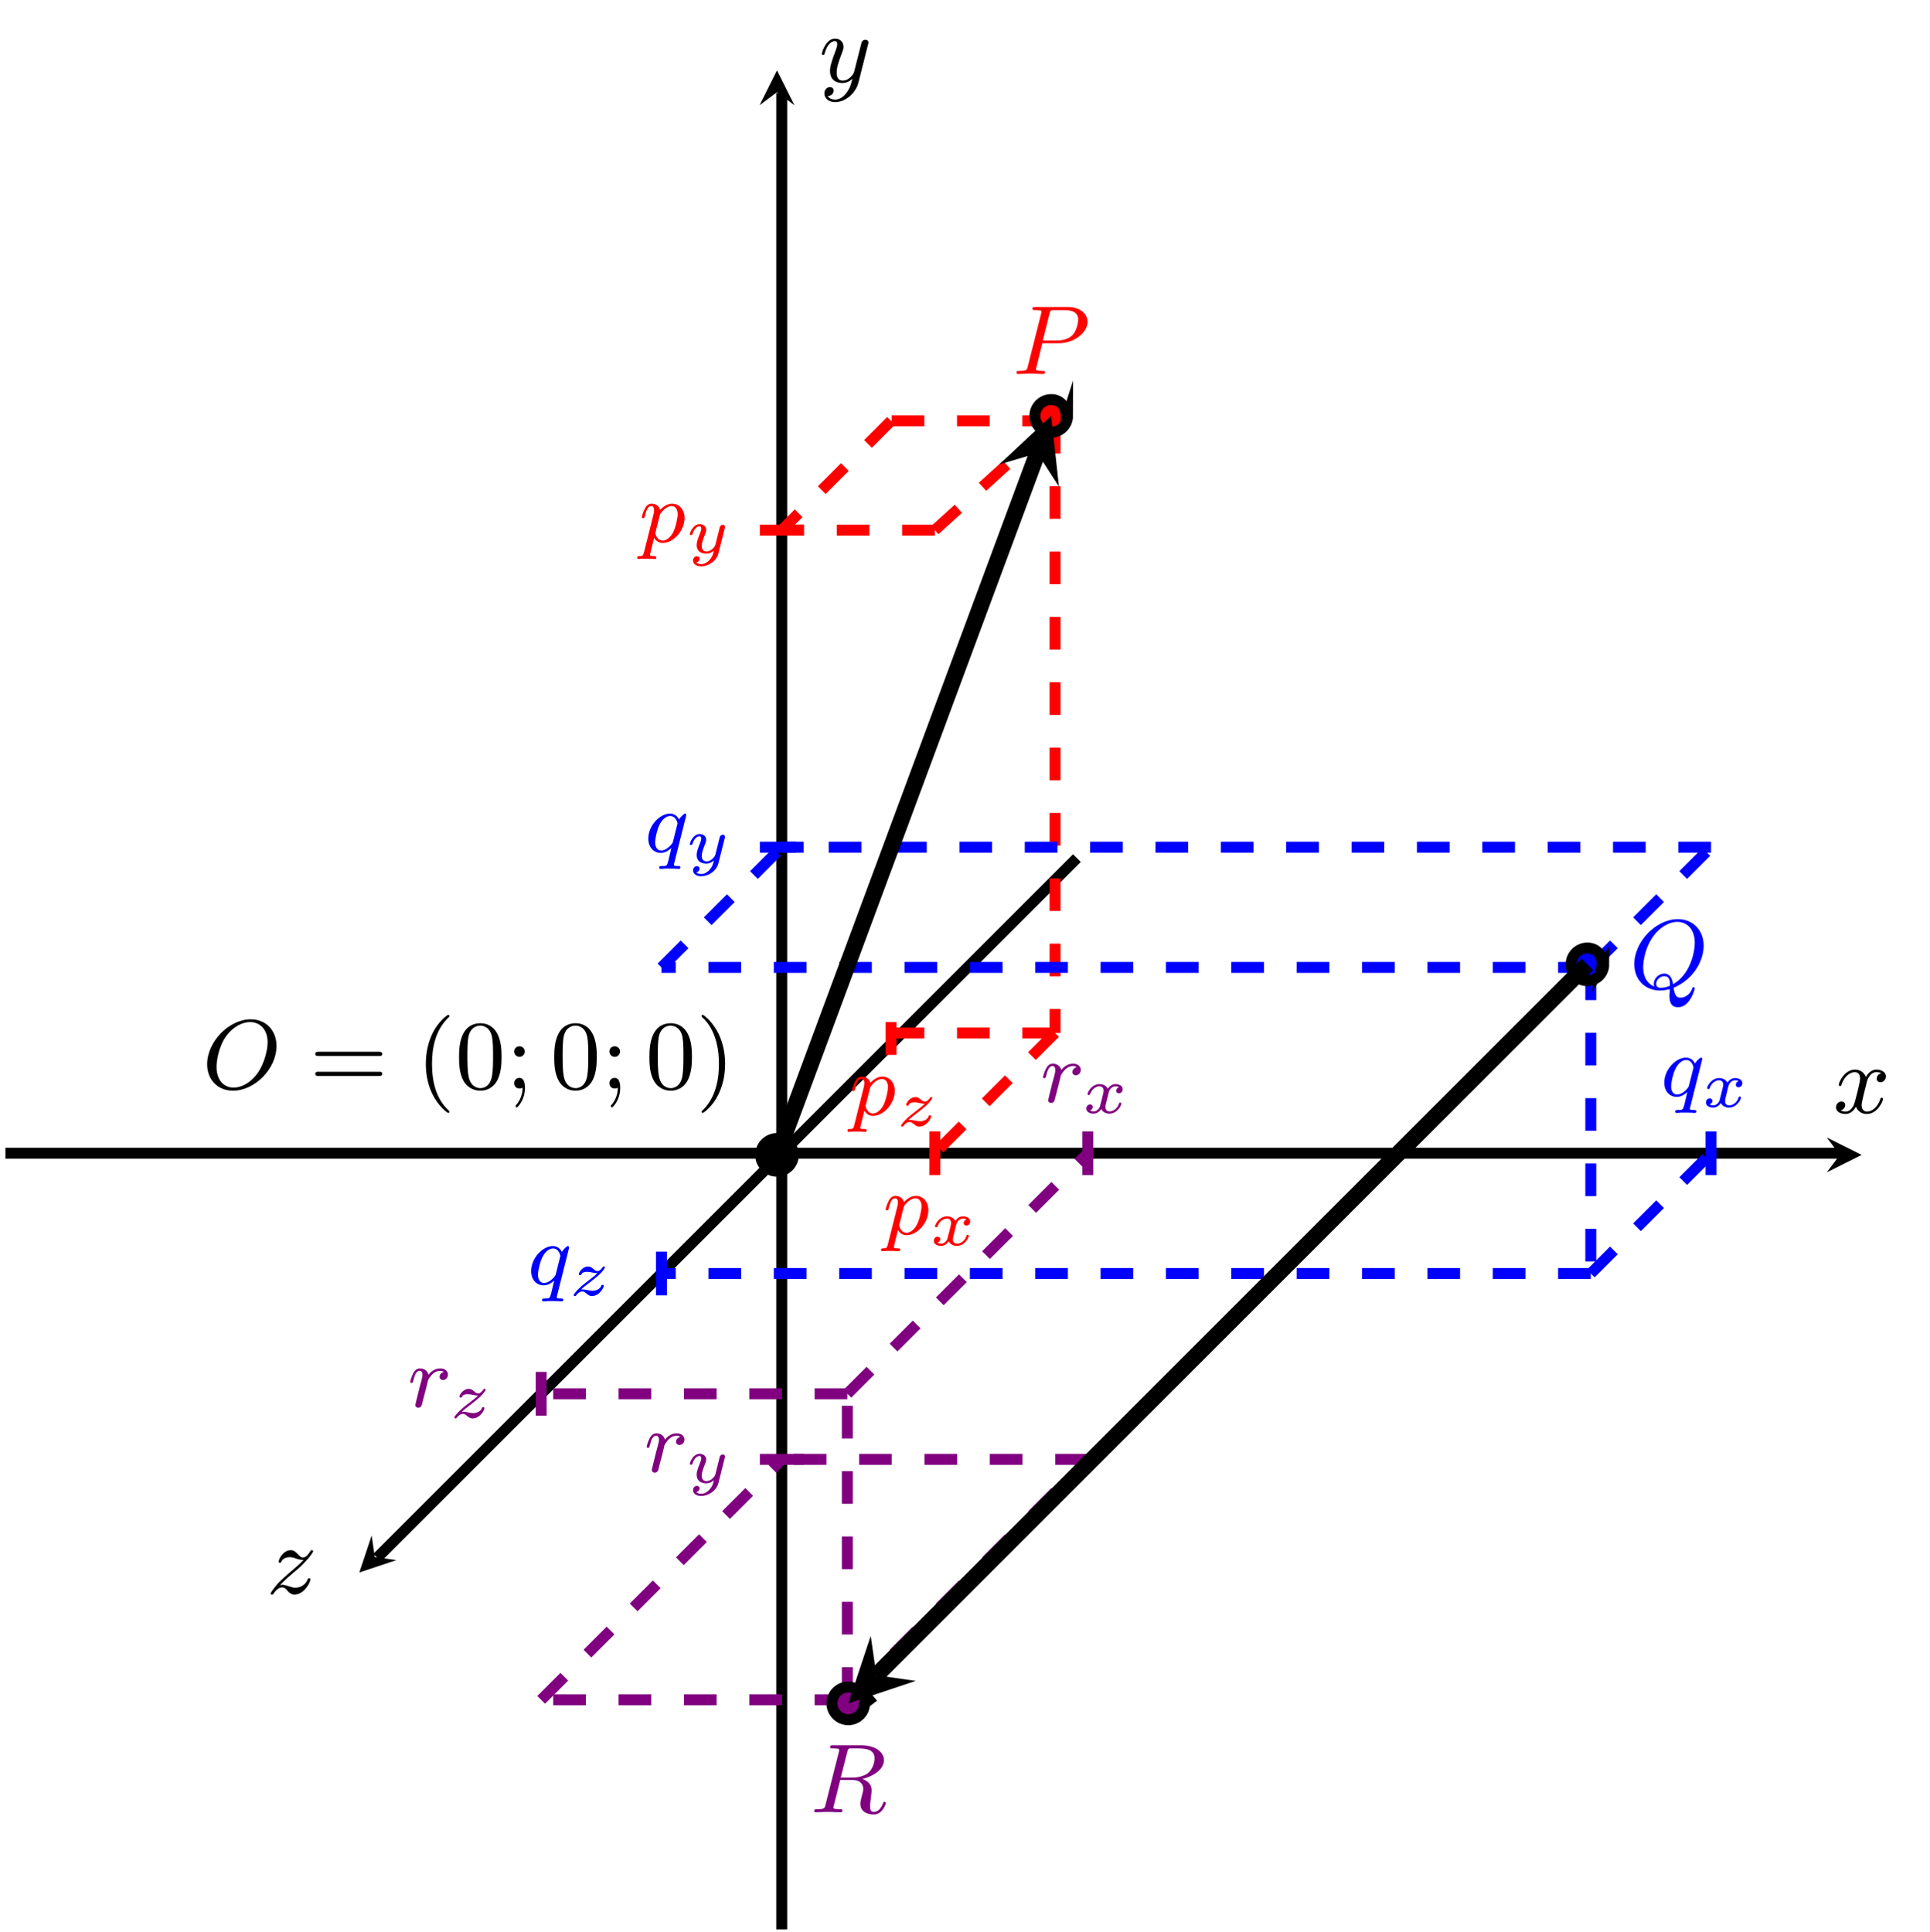 <?xml version="1.0" encoding="UTF-8"?>
<svg xmlns="http://www.w3.org/2000/svg" xmlns:xlink="http://www.w3.org/1999/xlink" width="176.526pt" height="176.716pt" viewBox="0 0 176.526 176.716" version="1.1">
<defs>
<g>
<symbol overflow="visible" id="glyph0-0">
<path style="stroke:none;" d="M 4.406 -3.625 C 4.078 -3.562 3.984 -3.281 3.984 -3.141 C 3.984 -2.969 4.109 -2.812 4.328 -2.812 C 4.578 -2.812 4.828 -3.031 4.828 -3.344 C 4.828 -3.766 4.375 -3.969 3.953 -3.969 C 3.422 -3.969 3.109 -3.484 3 -3.297 C 2.828 -3.734 2.438 -3.969 2 -3.969 C 1.047 -3.969 0.516 -2.812 0.516 -2.578 C 0.516 -2.5 0.578 -2.469 0.641 -2.469 C 0.719 -2.469 0.75 -2.516 0.766 -2.578 C 1.047 -3.469 1.641 -3.734 1.984 -3.734 C 2.25 -3.734 2.469 -3.562 2.469 -3.141 C 2.469 -2.828 2.094 -1.391 1.969 -0.953 C 1.906 -0.688 1.625 -0.125 1.141 -0.125 C 0.953 -0.125 0.766 -0.188 0.688 -0.234 C 0.922 -0.281 1.109 -0.5 1.109 -0.719 C 1.109 -0.953 0.938 -1.047 0.766 -1.047 C 0.5 -1.047 0.266 -0.828 0.266 -0.516 C 0.266 -0.078 0.75 0.094 1.125 0.094 C 1.656 0.094 1.953 -0.328 2.094 -0.578 C 2.312 0.016 2.844 0.094 3.078 0.094 C 4.047 0.094 4.562 -1.062 4.562 -1.281 C 4.562 -1.328 4.531 -1.391 4.453 -1.391 C 4.344 -1.391 4.344 -1.359 4.297 -1.219 C 4.094 -0.578 3.578 -0.125 3.109 -0.125 C 2.859 -0.125 2.609 -0.281 2.609 -0.719 C 2.609 -0.922 2.734 -1.406 2.812 -1.75 C 2.859 -1.906 3.094 -2.875 3.109 -2.938 C 3.219 -3.266 3.484 -3.734 3.953 -3.734 C 4.109 -3.734 4.281 -3.719 4.406 -3.625 Z M 4.406 -3.625 "/>
</symbol>
<symbol overflow="visible" id="glyph0-1">
<path style="stroke:none;" d="M 4.5 -3.453 C 4.516 -3.5 4.531 -3.547 4.531 -3.609 C 4.531 -3.719 4.453 -3.859 4.25 -3.859 C 4.141 -3.859 3.969 -3.797 3.906 -3.625 C 3.891 -3.594 3.797 -3.219 3.75 -3.016 L 3.297 -1.234 C 3.234 -0.969 3.234 -0.953 3.203 -0.875 C 3.203 -0.828 2.828 -0.125 2.172 -0.125 C 1.625 -0.125 1.625 -0.688 1.625 -0.859 C 1.625 -1.266 1.734 -1.703 2.125 -2.703 C 2.203 -2.922 2.25 -3.047 2.25 -3.203 C 2.25 -3.656 1.922 -3.969 1.484 -3.969 C 0.625 -3.969 0.266 -2.688 0.266 -2.578 C 0.266 -2.5 0.328 -2.469 0.391 -2.469 C 0.484 -2.469 0.5 -2.531 0.531 -2.641 C 0.719 -3.312 1.078 -3.734 1.453 -3.734 C 1.672 -3.734 1.672 -3.562 1.672 -3.438 C 1.672 -3.297 1.625 -3.125 1.547 -2.922 C 1.125 -1.797 1.016 -1.422 1.016 -1 C 1.016 0 1.828 0.094 2.156 0.094 C 2.594 0.094 2.906 -0.141 3.062 -0.297 C 2.953 0.156 2.859 0.562 2.5 1.016 C 2.234 1.375 1.875 1.609 1.484 1.609 C 1.234 1.609 0.938 1.531 0.812 1.281 C 1.281 1.281 1.344 0.875 1.344 0.797 C 1.344 0.594 1.203 0.469 1 0.469 C 0.797 0.469 0.5 0.641 0.5 1.047 C 0.5 1.516 0.922 1.844 1.484 1.844 C 2.391 1.844 3.375 1.062 3.625 0.016 Z M 4.5 -3.453 "/>
</symbol>
<symbol overflow="visible" id="glyph0-2">
<path style="stroke:none;" d="M 1.25 -0.766 C 1.438 -0.984 1.922 -1.438 2.312 -1.766 C 2.984 -2.328 3.188 -2.516 3.297 -2.641 C 4.031 -3.359 4.281 -3.812 4.281 -3.859 C 4.281 -3.875 4.281 -3.969 4.156 -3.969 C 4.078 -3.969 4.062 -3.938 4.016 -3.859 C 3.906 -3.688 3.656 -3.297 3.359 -3.297 C 3.172 -3.297 3.062 -3.406 2.859 -3.625 C 2.641 -3.859 2.469 -3.969 2.234 -3.969 C 1.547 -3.969 1.125 -3.141 1.125 -2.922 C 1.125 -2.891 1.141 -2.812 1.234 -2.812 C 1.328 -2.812 1.359 -2.875 1.359 -2.891 C 1.531 -3.328 2.062 -3.328 2.141 -3.328 C 2.344 -3.328 2.562 -3.266 2.75 -3.188 C 3.109 -3.078 3.266 -3.078 3.406 -3.078 C 3.125 -2.766 2.625 -2.328 2.047 -1.844 C 1.609 -1.469 1.328 -1.188 1.125 -1 C 0.797 -0.641 0.391 -0.094 0.391 0 C 0.391 0.062 0.438 0.094 0.516 0.094 C 0.594 0.094 0.609 0.062 0.656 0.016 C 1 -0.531 1.344 -0.562 1.438 -0.562 C 1.656 -0.562 1.781 -0.438 1.984 -0.203 C 2.188 0.031 2.391 0.094 2.562 0.094 C 3.484 0.094 4.031 -1.047 4.031 -1.297 C 4.031 -1.375 3.969 -1.406 3.906 -1.406 C 3.812 -1.406 3.797 -1.344 3.781 -1.297 C 3.531 -0.641 2.891 -0.531 2.656 -0.531 C 2.5 -0.531 2.312 -0.578 2.047 -0.672 C 1.859 -0.719 1.656 -0.797 1.469 -0.797 C 1.375 -0.797 1.281 -0.766 1.25 -0.766 Z M 1.25 -0.766 "/>
</symbol>
<symbol overflow="visible" id="glyph0-3">
<path style="stroke:none;" d="M 6.797 -3.891 C 6.797 -5.297 5.844 -6.328 4.438 -6.328 C 2.438 -6.328 0.453 -4.266 0.453 -2.219 C 0.453 -0.75 1.469 0.203 2.812 0.203 C 4.812 0.203 6.797 -1.797 6.797 -3.891 Z M 2.875 -0.078 C 2.016 -0.078 1.312 -0.719 1.312 -1.984 C 1.312 -2.453 1.469 -3.781 2.203 -4.812 C 2.859 -5.688 3.719 -6.078 4.375 -6.078 C 5.25 -6.078 5.984 -5.438 5.984 -4.219 C 5.984 -3.641 5.75 -2.328 5 -1.312 C 4.328 -0.422 3.5 -0.078 2.875 -0.078 Z M 2.875 -0.078 "/>
</symbol>
<symbol overflow="visible" id="glyph0-4">
<path style="stroke:none;" d="M 2.766 -2.812 L 4.266 -2.812 C 5.719 -2.812 6.906 -3.812 6.906 -4.766 C 6.906 -5.469 6.266 -6.125 5.094 -6.125 L 2.141 -6.125 C 1.969 -6.125 1.859 -6.125 1.859 -5.969 C 1.859 -5.844 1.953 -5.844 2.141 -5.844 C 2.172 -5.844 2.328 -5.844 2.469 -5.828 C 2.625 -5.812 2.688 -5.797 2.688 -5.688 C 2.688 -5.656 2.688 -5.609 2.656 -5.516 L 1.438 -0.688 C 1.359 -0.359 1.344 -0.281 0.672 -0.281 C 0.5 -0.281 0.406 -0.281 0.406 -0.109 C 0.406 -0.016 0.469 0 0.531 0 C 0.703 0 0.938 -0.016 1.109 -0.016 C 1.375 -0.031 1.391 -0.031 1.672 -0.031 C 1.969 -0.031 1.984 -0.031 2.25 -0.016 C 2.438 -0.016 2.656 0 2.828 0 C 2.891 0 3.016 0 3.016 -0.156 C 3.016 -0.281 2.922 -0.281 2.734 -0.281 C 2.703 -0.281 2.531 -0.281 2.391 -0.297 C 2.203 -0.328 2.188 -0.359 2.188 -0.438 C 2.188 -0.469 2.188 -0.484 2.234 -0.641 Z M 3.422 -5.5 C 3.5 -5.828 3.516 -5.844 3.891 -5.844 L 4.797 -5.844 C 5.5 -5.844 6.047 -5.625 6.047 -4.984 C 6.047 -4.797 5.953 -3.953 5.484 -3.516 C 5.297 -3.344 4.875 -3.062 4.109 -3.062 L 2.812 -3.062 Z M 3.422 -5.5 "/>
</symbol>
<symbol overflow="visible" id="glyph0-5">
<path style="stroke:none;" d="M 3.422 -5.5 C 3.469 -5.719 3.5 -5.812 3.656 -5.844 C 3.734 -5.844 4.031 -5.844 4.219 -5.844 C 4.938 -5.844 5.922 -5.844 5.922 -4.938 C 5.922 -4.609 5.781 -3.938 5.281 -3.547 C 5.062 -3.406 4.609 -3.172 3.891 -3.172 L 2.828 -3.172 Z M 4.812 -3.047 C 6.031 -3.359 6.781 -4.031 6.781 -4.766 C 6.781 -5.547 5.922 -6.125 4.734 -6.125 L 2.141 -6.125 C 1.969 -6.125 1.859 -6.125 1.859 -5.969 C 1.859 -5.844 1.953 -5.844 2.141 -5.844 C 2.172 -5.844 2.328 -5.844 2.469 -5.828 C 2.625 -5.812 2.688 -5.797 2.688 -5.688 C 2.688 -5.656 2.688 -5.609 2.656 -5.516 L 1.438 -0.688 C 1.359 -0.359 1.344 -0.281 0.672 -0.281 C 0.5 -0.281 0.406 -0.281 0.406 -0.109 C 0.406 -0.016 0.469 0 0.531 0 C 0.688 0 0.953 -0.016 1.109 -0.016 C 1.297 -0.031 1.312 -0.031 1.656 -0.031 C 1.953 -0.031 1.969 -0.031 2.234 -0.016 C 2.406 -0.016 2.641 0 2.812 0 C 2.875 0 2.984 0 2.984 -0.156 C 2.984 -0.281 2.891 -0.281 2.703 -0.281 C 2.672 -0.281 2.516 -0.281 2.375 -0.297 C 2.172 -0.328 2.156 -0.359 2.156 -0.438 C 2.156 -0.469 2.156 -0.484 2.203 -0.641 L 2.781 -2.953 L 3.891 -2.953 C 4.688 -2.953 4.891 -2.484 4.891 -2.141 C 4.891 -2.078 4.891 -2.016 4.844 -1.828 C 4.625 -1 4.625 -0.922 4.625 -0.781 C 4.625 0.031 5.391 0.203 5.844 0.203 C 6.625 0.203 6.953 -0.703 6.953 -0.859 C 6.953 -0.922 6.891 -0.953 6.828 -0.953 C 6.734 -0.953 6.734 -0.922 6.688 -0.812 C 6.531 -0.344 6.203 -0.031 5.875 -0.031 C 5.531 -0.031 5.516 -0.297 5.516 -0.562 C 5.516 -0.781 5.578 -1.297 5.594 -1.359 C 5.609 -1.5 5.656 -1.859 5.656 -2 C 5.656 -2.516 5.328 -2.859 4.812 -3.047 Z M 4.812 -3.047 "/>
</symbol>
<symbol overflow="visible" id="glyph0-6">
<path style="stroke:none;" d="M 3.688 0.375 C 3.672 0.469 3.672 0.594 3.672 0.703 C 3.672 1.125 3.75 1.734 4.453 1.734 C 5.531 1.734 5.984 0.141 5.984 0 C 5.984 -0.047 5.938 -0.109 5.859 -0.109 C 5.797 -0.109 5.781 -0.047 5.75 0.016 C 5.547 0.625 5.016 0.859 4.688 0.859 C 4.281 0.859 4.141 0.594 4.047 -0.047 C 6.016 -0.891 6.797 -2.656 6.797 -3.891 C 6.797 -5.297 5.844 -6.328 4.438 -6.328 C 2.438 -6.328 0.453 -4.266 0.453 -2.219 C 0.453 -0.75 1.469 0.203 2.812 0.203 C 3.188 0.203 3.547 0.109 3.703 0.078 Z M 2.281 -0.156 C 1.859 -0.328 1.266 -0.797 1.266 -1.953 C 1.266 -2.422 1.422 -3.859 2.391 -5.016 C 2.859 -5.562 3.609 -6.078 4.375 -6.078 C 5.266 -6.078 5.984 -5.422 5.984 -4.156 C 5.984 -3.266 5.547 -1.234 4 -0.375 C 3.922 -0.859 3.75 -1.344 3.172 -1.344 C 2.672 -1.344 2.234 -0.875 2.234 -0.422 C 2.234 -0.344 2.25 -0.219 2.281 -0.156 Z M 3.719 -0.234 C 3.594 -0.172 3.25 -0.047 2.875 -0.047 C 2.766 -0.047 2.453 -0.047 2.453 -0.422 C 2.453 -0.75 2.797 -1.109 3.188 -1.109 C 3.719 -1.109 3.719 -0.625 3.719 -0.234 Z M 3.719 -0.234 "/>
</symbol>
<symbol overflow="visible" id="glyph1-0">
<path style="stroke:none;" d="M 0.422 0.969 C 0.344 1.219 0.328 1.281 0.016 1.281 C -0.094 1.281 -0.188 1.281 -0.188 1.438 C -0.188 1.5 -0.125 1.547 -0.078 1.547 C 0 1.547 0.031 1.516 0.625 1.516 C 1.188 1.516 1.359 1.547 1.422 1.547 C 1.453 1.547 1.562 1.547 1.562 1.391 C 1.562 1.281 1.453 1.281 1.359 1.281 C 0.984 1.281 0.984 1.234 0.984 1.156 C 0.984 1.109 1.125 0.547 1.359 -0.391 C 1.469 -0.203 1.719 0.078 2.141 0.078 C 3.125 0.078 4.141 -1.047 4.141 -2.203 C 4.141 -3 3.641 -3.516 3 -3.516 C 2.516 -3.516 2.141 -3.188 1.906 -2.953 C 1.734 -3.516 1.203 -3.516 1.125 -3.516 C 0.844 -3.516 0.641 -3.328 0.516 -3.078 C 0.328 -2.719 0.234 -2.312 0.234 -2.297 C 0.234 -2.219 0.297 -2.188 0.359 -2.188 C 0.469 -2.188 0.469 -2.219 0.531 -2.438 C 0.625 -2.844 0.766 -3.297 1.094 -3.297 C 1.297 -3.297 1.359 -3.109 1.359 -2.922 C 1.359 -2.844 1.328 -2.641 1.312 -2.578 Z M 1.875 -2.453 C 1.922 -2.594 1.922 -2.609 2.047 -2.75 C 2.344 -3.109 2.688 -3.297 2.969 -3.297 C 3.375 -3.297 3.516 -2.906 3.516 -2.547 C 3.516 -2.25 3.344 -1.391 3.109 -0.922 C 2.906 -0.5 2.516 -0.141 2.141 -0.141 C 1.609 -0.141 1.469 -0.766 1.469 -0.828 C 1.469 -0.844 1.484 -0.922 1.5 -0.953 Z M 1.875 -2.453 "/>
</symbol>
<symbol overflow="visible" id="glyph1-1">
<path style="stroke:none;" d="M 1.531 -1.094 C 1.625 -1.438 1.719 -1.781 1.797 -2.141 C 1.797 -2.156 1.859 -2.375 1.859 -2.422 C 1.891 -2.5 2.094 -2.828 2.297 -3.016 C 2.547 -3.25 2.828 -3.297 2.969 -3.297 C 3.047 -3.297 3.203 -3.281 3.312 -3.188 C 2.969 -3.109 2.922 -2.828 2.922 -2.75 C 2.922 -2.578 3.047 -2.453 3.234 -2.453 C 3.438 -2.453 3.688 -2.625 3.688 -2.953 C 3.688 -3.234 3.438 -3.516 2.984 -3.516 C 2.438 -3.516 2.078 -3.156 1.906 -2.938 C 1.75 -3.516 1.203 -3.516 1.125 -3.516 C 0.844 -3.516 0.641 -3.328 0.516 -3.078 C 0.328 -2.719 0.234 -2.312 0.234 -2.297 C 0.234 -2.219 0.297 -2.188 0.359 -2.188 C 0.469 -2.188 0.469 -2.219 0.531 -2.438 C 0.625 -2.828 0.766 -3.297 1.094 -3.297 C 1.312 -3.297 1.359 -3.094 1.359 -2.922 C 1.359 -2.766 1.312 -2.625 1.25 -2.359 C 1.234 -2.297 1.109 -1.828 1.078 -1.719 L 0.781 -0.516 C 0.75 -0.391 0.703 -0.203 0.703 -0.172 C 0.703 0.016 0.859 0.078 0.969 0.078 C 1.25 0.078 1.297 -0.141 1.359 -0.422 Z M 1.531 -1.094 "/>
</symbol>
<symbol overflow="visible" id="glyph1-2">
<path style="stroke:none;" d="M 3.797 -3.281 C 3.797 -3.312 3.812 -3.359 3.812 -3.406 C 3.812 -3.453 3.781 -3.516 3.703 -3.516 C 3.609 -3.516 3.281 -3.203 3.156 -2.984 C 3.062 -3.156 2.828 -3.516 2.328 -3.516 C 1.391 -3.516 0.344 -2.406 0.344 -1.234 C 0.344 -0.391 0.875 0.078 1.484 0.078 C 1.891 0.078 2.219 -0.156 2.453 -0.359 C 2.453 -0.328 2.203 0.672 2.172 0.812 C 2.047 1.266 2.047 1.281 1.547 1.281 C 1.453 1.281 1.344 1.281 1.344 1.438 C 1.344 1.484 1.391 1.547 1.469 1.547 C 1.562 1.547 1.75 1.531 1.859 1.516 L 2.281 1.516 C 2.922 1.516 3.062 1.547 3.125 1.547 C 3.156 1.547 3.281 1.547 3.281 1.391 C 3.281 1.281 3.156 1.281 3.062 1.281 C 2.688 1.281 2.688 1.234 2.688 1.156 C 2.688 1.156 2.688 1.109 2.719 1 Z M 2.609 -0.984 C 2.578 -0.875 2.578 -0.844 2.453 -0.688 C 2.031 -0.203 1.688 -0.141 1.516 -0.141 C 1.141 -0.141 0.969 -0.484 0.969 -0.891 C 0.969 -1.266 1.172 -2.125 1.359 -2.469 C 1.578 -2.953 1.969 -3.297 2.344 -3.297 C 2.875 -3.297 3.016 -2.672 3.016 -2.609 C 3.016 -2.578 3 -2.531 2.984 -2.484 Z M 2.609 -0.984 "/>
</symbol>
<symbol overflow="visible" id="glyph2-0">
<path style="stroke:none;" d="M 1.125 -0.531 C 1.312 -0.719 1.531 -0.891 1.844 -1.125 C 2.25 -1.438 2.484 -1.625 2.75 -1.859 C 3.094 -2.172 3.312 -2.5 3.312 -2.562 C 3.312 -2.641 3.234 -2.641 3.203 -2.641 C 3.141 -2.641 3.125 -2.625 3.094 -2.562 C 2.984 -2.406 2.812 -2.219 2.625 -2.219 C 2.484 -2.219 2.359 -2.328 2.281 -2.391 C 2.125 -2.531 1.984 -2.641 1.766 -2.641 C 1.266 -2.641 0.922 -2.109 0.922 -1.938 C 0.922 -1.859 0.969 -1.844 1.031 -1.844 C 1.109 -1.844 1.125 -1.875 1.156 -1.922 C 1.234 -2.141 1.562 -2.156 1.688 -2.156 C 1.844 -2.156 2 -2.125 2.125 -2.094 C 2.422 -2.031 2.5 -2.031 2.625 -2.031 C 2.484 -1.891 2.344 -1.766 1.953 -1.469 C 1.469 -1.094 1.297 -0.969 1.047 -0.734 C 0.734 -0.453 0.453 -0.109 0.453 -0.031 C 0.453 0.062 0.531 0.062 0.562 0.062 C 0.625 0.062 0.641 0.047 0.672 0 C 0.906 -0.312 1.141 -0.359 1.234 -0.359 C 1.375 -0.359 1.484 -0.281 1.594 -0.188 C 1.766 -0.047 1.891 0.062 2.109 0.062 C 2.781 0.062 3.203 -0.672 3.203 -0.891 C 3.203 -0.938 3.141 -0.969 3.094 -0.969 C 3 -0.969 2.984 -0.938 2.969 -0.875 C 2.859 -0.547 2.453 -0.422 2.172 -0.422 C 2.031 -0.422 1.891 -0.453 1.734 -0.484 C 1.562 -0.516 1.406 -0.547 1.266 -0.547 C 1.234 -0.547 1.188 -0.547 1.125 -0.531 Z M 1.125 -0.531 "/>
</symbol>
<symbol overflow="visible" id="glyph2-1">
<path style="stroke:none;" d="M 3.375 -2.359 C 3.156 -2.297 3.109 -2.125 3.109 -2.031 C 3.109 -1.844 3.266 -1.797 3.344 -1.797 C 3.531 -1.797 3.703 -1.938 3.703 -2.172 C 3.703 -2.5 3.344 -2.641 3.047 -2.641 C 2.641 -2.641 2.406 -2.328 2.344 -2.219 C 2.266 -2.375 2.031 -2.641 1.578 -2.641 C 0.891 -2.641 0.484 -1.922 0.484 -1.719 C 0.484 -1.688 0.516 -1.641 0.594 -1.641 C 0.688 -1.641 0.703 -1.672 0.719 -1.719 C 0.875 -2.203 1.281 -2.438 1.562 -2.438 C 1.859 -2.438 1.953 -2.25 1.953 -2.047 C 1.953 -1.984 1.953 -1.922 1.906 -1.734 C 1.766 -1.188 1.641 -0.641 1.609 -0.562 C 1.516 -0.344 1.297 -0.141 1.047 -0.141 C 1.016 -0.141 0.844 -0.141 0.703 -0.234 C 0.938 -0.312 0.969 -0.5 0.969 -0.547 C 0.969 -0.703 0.844 -0.781 0.719 -0.781 C 0.562 -0.781 0.375 -0.656 0.375 -0.406 C 0.375 -0.062 0.75 0.062 1.031 0.062 C 1.375 0.062 1.625 -0.172 1.734 -0.359 C 1.859 -0.109 2.141 0.062 2.484 0.062 C 3.188 0.062 3.578 -0.672 3.578 -0.859 C 3.578 -0.875 3.578 -0.953 3.469 -0.953 C 3.391 -0.953 3.375 -0.906 3.359 -0.844 C 3.188 -0.328 2.766 -0.141 2.5 -0.141 C 2.281 -0.141 2.125 -0.266 2.125 -0.516 C 2.125 -0.641 2.141 -0.766 2.203 -0.969 L 2.391 -1.75 C 2.453 -1.984 2.484 -2.094 2.609 -2.234 C 2.688 -2.328 2.844 -2.438 3.031 -2.438 C 3.062 -2.438 3.234 -2.438 3.375 -2.359 Z M 3.375 -2.359 "/>
</symbol>
<symbol overflow="visible" id="glyph2-2">
<path style="stroke:none;" d="M 3.562 -2.297 C 3.578 -2.344 3.578 -2.359 3.578 -2.375 C 3.578 -2.453 3.531 -2.578 3.375 -2.578 C 3.266 -2.578 3.172 -2.516 3.125 -2.422 C 3.094 -2.391 3.062 -2.203 3.031 -2.094 L 2.719 -0.844 C 2.672 -0.672 2.656 -0.578 2.406 -0.359 C 2.344 -0.297 2.156 -0.141 1.891 -0.141 C 1.453 -0.141 1.453 -0.531 1.453 -0.641 C 1.453 -0.891 1.531 -1.172 1.797 -1.828 C 1.844 -1.969 1.859 -2.016 1.859 -2.125 C 1.859 -2.453 1.562 -2.641 1.266 -2.641 C 0.656 -2.641 0.359 -1.844 0.359 -1.719 C 0.359 -1.688 0.391 -1.641 0.469 -1.641 C 0.562 -1.641 0.578 -1.672 0.594 -1.719 C 0.766 -2.297 1.078 -2.438 1.25 -2.438 C 1.359 -2.438 1.406 -2.359 1.406 -2.219 C 1.406 -2.094 1.328 -1.891 1.266 -1.734 C 1.047 -1.203 0.984 -0.938 0.984 -0.719 C 0.984 -0.156 1.406 0.062 1.875 0.062 C 1.953 0.062 2.234 0.062 2.562 -0.219 C 2.484 0.109 2.422 0.344 2.141 0.656 C 2.031 0.781 1.766 1.016 1.406 1.016 C 1.344 1.016 1.094 1.016 0.953 0.859 C 1.219 0.812 1.25 0.578 1.25 0.531 C 1.25 0.359 1.125 0.297 1 0.297 C 0.859 0.297 0.656 0.422 0.656 0.688 C 0.656 0.984 0.938 1.219 1.406 1.219 C 2.047 1.219 2.812 0.75 2.984 0 Z M 3.562 -2.297 "/>
</symbol>
<symbol overflow="visible" id="glyph3-0">
<path style="stroke:none;" d="M 6.344 -2.969 C 6.469 -2.969 6.641 -2.969 6.641 -3.156 C 6.641 -3.359 6.453 -3.359 6.312 -3.359 L 0.844 -3.359 C 0.703 -3.359 0.516 -3.359 0.516 -3.156 C 0.516 -2.969 0.688 -2.969 0.812 -2.969 Z M 6.312 -1.141 C 6.453 -1.141 6.641 -1.141 6.641 -1.344 C 6.641 -1.531 6.469 -1.531 6.344 -1.531 L 0.812 -1.531 C 0.688 -1.531 0.516 -1.531 0.516 -1.344 C 0.516 -1.141 0.703 -1.141 0.844 -1.141 Z M 6.312 -1.141 "/>
</symbol>
<symbol overflow="visible" id="glyph3-1">
<path style="stroke:none;" d="M 3.062 2.141 C 3.062 2.094 3.031 2.062 2.984 2 C 1.828 0.938 1.469 -0.672 1.469 -2.25 C 1.469 -3.625 1.734 -5.312 3 -6.516 C 3.047 -6.562 3.062 -6.578 3.062 -6.625 C 3.062 -6.688 3.016 -6.734 2.953 -6.734 C 2.844 -6.734 2.031 -6.078 1.547 -5.109 C 1.125 -4.25 0.906 -3.312 0.906 -2.25 C 0.906 -1.609 0.984 -0.578 1.484 0.469 C 2.016 1.578 2.844 2.234 2.953 2.234 C 3.016 2.234 3.062 2.203 3.062 2.141 Z M 3.062 2.141 "/>
</symbol>
<symbol overflow="visible" id="glyph3-2">
<path style="stroke:none;" d="M 4.25 -2.875 C 4.25 -3.469 4.219 -4.25 3.906 -4.922 C 3.5 -5.766 2.828 -5.969 2.312 -5.969 C 1.766 -5.969 1.078 -5.766 0.688 -4.891 C 0.406 -4.281 0.359 -3.547 0.359 -2.875 C 0.359 -2.281 0.375 -1.422 0.766 -0.703 C 1.188 0.047 1.891 0.203 2.297 0.203 C 2.875 0.203 3.547 -0.047 3.922 -0.875 C 4.188 -1.484 4.25 -2.156 4.25 -2.875 Z M 2.312 -0.031 C 2.031 -0.031 1.391 -0.156 1.219 -1.172 C 1.125 -1.688 1.125 -2.469 1.125 -2.984 C 1.125 -3.594 1.125 -4.297 1.234 -4.797 C 1.422 -5.594 1.984 -5.75 2.297 -5.75 C 2.641 -5.75 3.203 -5.562 3.375 -4.734 C 3.469 -4.25 3.469 -3.547 3.469 -2.984 C 3.469 -2.422 3.469 -1.672 3.375 -1.141 C 3.188 -0.109 2.531 -0.031 2.312 -0.031 Z M 2.312 -0.031 "/>
</symbol>
<symbol overflow="visible" id="glyph3-3">
<path style="stroke:none;" d="M 1.766 -3.375 C 1.766 -3.656 1.547 -3.859 1.281 -3.859 C 1 -3.859 0.797 -3.656 0.797 -3.375 C 0.797 -3.125 1 -2.891 1.281 -2.891 C 1.547 -2.891 1.766 -3.125 1.766 -3.375 Z M 1.562 -0.078 C 1.562 0.141 1.547 0.859 0.984 1.5 C 0.922 1.578 0.922 1.594 0.922 1.625 C 0.922 1.672 0.969 1.734 1.031 1.734 C 1.109 1.734 1.781 1.047 1.781 -0.031 C 1.781 -0.266 1.781 -0.969 1.266 -0.969 C 0.984 -0.969 0.797 -0.75 0.797 -0.484 C 0.797 -0.234 0.953 0 1.281 0 C 1.453 0 1.5 -0.031 1.562 -0.078 Z M 1.562 -0.078 "/>
</symbol>
<symbol overflow="visible" id="glyph3-4">
<path style="stroke:none;" d="M 2.672 -2.25 C 2.672 -2.984 2.562 -3.969 2.094 -4.969 C 1.562 -6.078 0.734 -6.734 0.625 -6.734 C 0.531 -6.734 0.516 -6.656 0.516 -6.625 C 0.516 -6.578 0.531 -6.562 0.594 -6.5 C 1.125 -6.031 2.109 -4.812 2.109 -2.25 C 2.109 -0.969 1.875 0.812 0.578 2.031 C 0.562 2.047 0.516 2.094 0.516 2.141 C 0.516 2.156 0.531 2.234 0.625 2.234 C 0.734 2.234 1.547 1.594 2.031 0.609 C 2.453 -0.25 2.672 -1.172 2.672 -2.25 Z M 2.672 -2.25 "/>
</symbol>
</g>
</defs>
<g id="surface1">
<path style="fill:none;stroke-width:1;stroke-linecap:butt;stroke-linejoin:miter;stroke:rgb(0%,0%,0%);stroke-opacity:1;stroke-miterlimit:10;" d="M -70.565 0.151 L 97.435 0.151 " transform="matrix(1,0,0,-1,71.065,105.651)"/>
<path style=" stroke:none;fill-rule:nonzero;fill:rgb(0%,0%,0%);fill-opacity:1;" d="M 170.277 105.652 L 167.09 104.059 L 168.285 105.652 L 167.09 107.246 "/>
<g style="fill:rgb(0%,0%,0%);fill-opacity:1;">
  <use xlink:href="#glyph0-0" x="167.666" y="101.815"/>
</g>
<path style="fill:none;stroke-width:1;stroke-linecap:butt;stroke-linejoin:miter;stroke:rgb(0%,0%,0%);stroke-opacity:1;stroke-miterlimit:10;" d="M 0.435 -70.849 L 0.435 97.151 " transform="matrix(1,0,0,-1,71.065,105.651)"/>
<path style=" stroke:none;fill-rule:nonzero;fill:rgb(0%,0%,0%);fill-opacity:1;" d="M 71.066 6.438 L 69.473 9.625 L 71.066 8.43 L 72.66 9.625 "/>
<g style="fill:rgb(0%,0%,0%);fill-opacity:1;">
  <use xlink:href="#glyph0-1" x="74.901" y="7.497"/>
</g>
<path style="fill:none;stroke-width:1;stroke-linecap:butt;stroke-linejoin:miter;stroke:rgb(0%,0%,0%);stroke-opacity:1;stroke-miterlimit:10;" d="M 27.435 27.151 L -36.565 -36.849 " transform="matrix(1,0,0,-1,71.065,105.651)"/>
<path style=" stroke:none;fill-rule:nonzero;fill:rgb(0%,0%,0%);fill-opacity:1;" d="M 32.867 143.848 L 36.25 142.719 L 34.277 142.438 L 33.996 140.465 "/>
<g style="fill:rgb(0%,0%,0%);fill-opacity:1;">
  <use xlink:href="#glyph0-2" x="24.36" y="145.777"/>
</g>
<path style="fill:none;stroke-width:1;stroke-linecap:butt;stroke-linejoin:miter;stroke:rgb(100%,0%,0%);stroke-opacity:1;stroke-dasharray:2.989,2.989;stroke-miterlimit:10;" d="M 25.435 67.151 L 14.435 57.151 " transform="matrix(1,0,0,-1,71.065,105.651)"/>
<path style="fill:none;stroke-width:1;stroke-linecap:butt;stroke-linejoin:miter;stroke:rgb(100%,0%,0%);stroke-opacity:1;stroke-dasharray:2.989,2.989;stroke-miterlimit:10;" d="M 25.435 67.151 L 25.435 11.151 " transform="matrix(1,0,0,-1,71.065,105.651)"/>
<path style="fill:none;stroke-width:1;stroke-linecap:butt;stroke-linejoin:miter;stroke:rgb(100%,0%,0%);stroke-opacity:1;stroke-dasharray:2.989,2.989;stroke-miterlimit:10;" d="M 25.435 67.151 L 10.435 67.151 " transform="matrix(1,0,0,-1,71.065,105.651)"/>
<path style="fill:none;stroke-width:1;stroke-linecap:butt;stroke-linejoin:miter;stroke:rgb(100%,0%,0%);stroke-opacity:1;stroke-dasharray:2.989,2.989;stroke-miterlimit:10;" d="M 14.435 57.151 L 0.435 57.151 " transform="matrix(1,0,0,-1,71.065,105.651)"/>
<path style="fill:none;stroke-width:1;stroke-linecap:butt;stroke-linejoin:miter;stroke:rgb(100%,0%,0%);stroke-opacity:1;stroke-dasharray:2.989,2.989;stroke-miterlimit:10;" d="M 25.435 11.151 L 14.435 0.151 " transform="matrix(1,0,0,-1,71.065,105.651)"/>
<path style="fill:none;stroke-width:1;stroke-linecap:butt;stroke-linejoin:miter;stroke:rgb(100%,0%,0%);stroke-opacity:1;stroke-dasharray:2.989,2.989;stroke-miterlimit:10;" d="M 10.435 67.151 L 0.435 57.151 " transform="matrix(1,0,0,-1,71.065,105.651)"/>
<path style="fill:none;stroke-width:1;stroke-linecap:butt;stroke-linejoin:miter;stroke:rgb(100%,0%,0%);stroke-opacity:1;stroke-dasharray:2.989,2.989;stroke-miterlimit:10;" d="M 25.435 11.151 L 10.435 11.151 " transform="matrix(1,0,0,-1,71.065,105.651)"/>
<path style="fill:none;stroke-width:1;stroke-linecap:butt;stroke-linejoin:miter;stroke:rgb(100%,0%,0%);stroke-opacity:1;stroke-miterlimit:10;" d="M 10.435 9.151 L 10.435 12.151 " transform="matrix(1,0,0,-1,71.065,105.651)"/>
<g style="fill:rgb(100%,0%,0%);fill-opacity:1;">
  <use xlink:href="#glyph1-0" x="77.699" y="102.004"/>
</g>
<g style="fill:rgb(100%,0%,0%);fill-opacity:1;">
  <use xlink:href="#glyph2-0" x="81.962" y="103"/>
</g>
<path style="fill:none;stroke-width:1;stroke-linecap:butt;stroke-linejoin:miter;stroke:rgb(100%,0%,0%);stroke-opacity:1;stroke-miterlimit:10;" d="M 14.435 -1.849 L 14.435 2.151 " transform="matrix(1,0,0,-1,71.065,105.651)"/>
<g style="fill:rgb(100%,0%,0%);fill-opacity:1;">
  <use xlink:href="#glyph1-0" x="80.772" y="112.917"/>
</g>
<g style="fill:rgb(100%,0%,0%);fill-opacity:1;">
  <use xlink:href="#glyph2-1" x="85.035" y="113.914"/>
</g>
<path style="fill:none;stroke-width:1;stroke-linecap:butt;stroke-linejoin:miter;stroke:rgb(100%,0%,0%);stroke-opacity:1;stroke-miterlimit:10;" d="M -1.565 57.151 L 2.435 57.151 " transform="matrix(1,0,0,-1,71.065,105.651)"/>
<g style="fill:rgb(100%,0%,0%);fill-opacity:1;">
  <use xlink:href="#glyph1-0" x="58.47" y="49.594"/>
</g>
<g style="fill:rgb(100%,0%,0%);fill-opacity:1;">
  <use xlink:href="#glyph2-2" x="62.733" y="50.591"/>
</g>
<path style="fill:none;stroke-width:1;stroke-linecap:butt;stroke-linejoin:miter;stroke:rgb(50%,0%,50%);stroke-opacity:1;stroke-dasharray:2.989,2.989;stroke-miterlimit:10;" d="M 6.435 -49.849 L -21.565 -49.849 " transform="matrix(1,0,0,-1,71.065,105.651)"/>
<path style="fill:none;stroke-width:1;stroke-linecap:butt;stroke-linejoin:miter;stroke:rgb(50%,0%,50%);stroke-opacity:1;stroke-dasharray:2.989,2.989;stroke-miterlimit:10;" d="M 6.435 -49.849 L 6.435 -21.849 " transform="matrix(1,0,0,-1,71.065,105.651)"/>
<path style="fill:none;stroke-width:1;stroke-linecap:butt;stroke-linejoin:miter;stroke:rgb(50%,0%,50%);stroke-opacity:1;stroke-dasharray:2.989,2.989;stroke-miterlimit:10;" d="M 6.435 -49.849 L 28.435 -27.849 " transform="matrix(1,0,0,-1,71.065,105.651)"/>
<path style="fill:none;stroke-width:1;stroke-linecap:butt;stroke-linejoin:miter;stroke:rgb(50%,0%,50%);stroke-opacity:1;stroke-dasharray:2.989,2.989;stroke-miterlimit:10;" d="M -21.565 -49.849 L 0.435 -27.849 " transform="matrix(1,0,0,-1,71.065,105.651)"/>
<path style="fill:none;stroke-width:1;stroke-linecap:butt;stroke-linejoin:miter;stroke:rgb(50%,0%,50%);stroke-opacity:1;stroke-dasharray:2.989,2.989;stroke-miterlimit:10;" d="M 6.435 -21.849 L 28.435 0.151 " transform="matrix(1,0,0,-1,71.065,105.651)"/>
<path style="fill:none;stroke-width:1;stroke-linecap:butt;stroke-linejoin:miter;stroke:rgb(50%,0%,50%);stroke-opacity:1;stroke-dasharray:2.989,2.989;stroke-miterlimit:10;" d="M 6.435 -21.849 L -21.565 -21.849 " transform="matrix(1,0,0,-1,71.065,105.651)"/>
<path style="fill:none;stroke-width:1;stroke-linecap:butt;stroke-linejoin:miter;stroke:rgb(50%,0%,50%);stroke-opacity:1;stroke-dasharray:2.989,2.989;stroke-miterlimit:10;" d="M 28.435 -27.849 L 0.435 -27.849 " transform="matrix(1,0,0,-1,71.065,105.651)"/>
<path style="fill:none;stroke-width:1;stroke-linecap:butt;stroke-linejoin:miter;stroke:rgb(50%,0%,50%);stroke-opacity:1;stroke-miterlimit:10;" d="M 28.435 -1.849 L 28.435 2.151 " transform="matrix(1,0,0,-1,71.065,105.651)"/>
<g style="fill:rgb(50%,0%,50%);fill-opacity:1;">
  <use xlink:href="#glyph1-1" x="95.166" y="100.819"/>
</g>
<g style="fill:rgb(50%,0%,50%);fill-opacity:1;">
  <use xlink:href="#glyph2-1" x="98.987" y="101.815"/>
</g>
<path style="fill:none;stroke-width:1;stroke-linecap:butt;stroke-linejoin:miter;stroke:rgb(50%,0%,50%);stroke-opacity:1;stroke-miterlimit:10;" d="M -1.565 -27.849 L 2.435 -27.849 " transform="matrix(1,0,0,-1,71.065,105.651)"/>
<g style="fill:rgb(50%,0%,50%);fill-opacity:1;">
  <use xlink:href="#glyph1-1" x="58.912" y="134.634"/>
</g>
<g style="fill:rgb(50%,0%,50%);fill-opacity:1;">
  <use xlink:href="#glyph2-2" x="62.733" y="135.63"/>
</g>
<path style="fill:none;stroke-width:1;stroke-linecap:butt;stroke-linejoin:miter;stroke:rgb(50%,0%,50%);stroke-opacity:1;stroke-miterlimit:10;" d="M -21.565 -23.849 L -21.565 -19.849 " transform="matrix(1,0,0,-1,71.065,105.651)"/>
<g style="fill:rgb(50%,0%,50%);fill-opacity:1;">
  <use xlink:href="#glyph1-1" x="37.286" y="128.695"/>
</g>
<g style="fill:rgb(50%,0%,50%);fill-opacity:1;">
  <use xlink:href="#glyph2-0" x="41.107" y="129.691"/>
</g>
<path style="fill:none;stroke-width:1;stroke-linecap:butt;stroke-linejoin:miter;stroke:rgb(0%,0%,100%);stroke-opacity:1;stroke-dasharray:2.989,2.989;stroke-miterlimit:10;" d="M 74.435 17.151 L -10.565 17.151 " transform="matrix(1,0,0,-1,71.065,105.651)"/>
<path style="fill:none;stroke-width:1;stroke-linecap:butt;stroke-linejoin:miter;stroke:rgb(0%,0%,100%);stroke-opacity:1;stroke-dasharray:2.989,2.989;stroke-miterlimit:10;" d="M 74.435 17.151 L 74.435 -10.849 " transform="matrix(1,0,0,-1,71.065,105.651)"/>
<path style="fill:none;stroke-width:1;stroke-linecap:butt;stroke-linejoin:miter;stroke:rgb(0%,0%,100%);stroke-opacity:1;stroke-dasharray:2.989,2.989;stroke-miterlimit:10;" d="M 74.435 17.151 L 85.435 28.151 " transform="matrix(1,0,0,-1,71.065,105.651)"/>
<path style="fill:none;stroke-width:1;stroke-linecap:butt;stroke-linejoin:miter;stroke:rgb(0%,0%,100%);stroke-opacity:1;stroke-dasharray:2.989,2.989;stroke-miterlimit:10;" d="M -10.565 17.151 L 0.435 28.151 " transform="matrix(1,0,0,-1,71.065,105.651)"/>
<path style="fill:none;stroke-width:1;stroke-linecap:butt;stroke-linejoin:miter;stroke:rgb(0%,0%,100%);stroke-opacity:1;stroke-dasharray:2.989,2.989;stroke-miterlimit:10;" d="M 85.435 28.151 L 0.435 28.151 " transform="matrix(1,0,0,-1,71.065,105.651)"/>
<path style="fill:none;stroke-width:1;stroke-linecap:butt;stroke-linejoin:miter;stroke:rgb(0%,0%,100%);stroke-opacity:1;stroke-dasharray:2.989,2.989;stroke-miterlimit:10;" d="M 74.435 -10.849 L -10.565 -10.849 " transform="matrix(1,0,0,-1,71.065,105.651)"/>
<path style="fill:none;stroke-width:1;stroke-linecap:butt;stroke-linejoin:miter;stroke:rgb(0%,0%,100%);stroke-opacity:1;stroke-dasharray:2.989,2.989;stroke-miterlimit:10;" d="M 74.435 -10.849 L 85.435 0.151 " transform="matrix(1,0,0,-1,71.065,105.651)"/>
<path style="fill:none;stroke-width:1;stroke-linecap:butt;stroke-linejoin:miter;stroke:rgb(0%,0%,100%);stroke-opacity:1;stroke-miterlimit:10;" d="M 85.435 -1.849 L 85.435 2.151 " transform="matrix(1,0,0,-1,71.065,105.651)"/>
<g style="fill:rgb(0%,0%,100%);fill-opacity:1;">
  <use xlink:href="#glyph1-2" x="151.879" y="100.266"/>
</g>
<g style="fill:rgb(0%,0%,100%);fill-opacity:1;">
  <use xlink:href="#glyph2-1" x="155.66" y="101.262"/>
</g>
<path style="fill:none;stroke-width:1;stroke-linecap:butt;stroke-linejoin:miter;stroke:rgb(0%,0%,100%);stroke-opacity:1;stroke-miterlimit:10;" d="M -1.565 28.151 L 2.435 28.151 " transform="matrix(1,0,0,-1,71.065,105.651)"/>
<g style="fill:rgb(0%,0%,100%);fill-opacity:1;">
  <use xlink:href="#glyph1-2" x="58.952" y="77.941"/>
</g>
<g style="fill:rgb(0%,0%,100%);fill-opacity:1;">
  <use xlink:href="#glyph2-2" x="62.733" y="78.937"/>
</g>
<path style="fill:none;stroke-width:1;stroke-linecap:butt;stroke-linejoin:miter;stroke:rgb(0%,0%,100%);stroke-opacity:1;stroke-miterlimit:10;" d="M -10.565 -12.849 L -10.565 -8.849 " transform="matrix(1,0,0,-1,71.065,105.651)"/>
<g style="fill:rgb(0%,0%,100%);fill-opacity:1;">
  <use xlink:href="#glyph1-2" x="48.24" y="117.505"/>
</g>
<g style="fill:rgb(0%,0%,100%);fill-opacity:1;">
  <use xlink:href="#glyph2-0" x="52.021" y="118.501"/>
</g>
<path style=" stroke:none;fill-rule:nonzero;fill:rgb(0%,0%,0%);fill-opacity:1;" d="M 72.559 105.652 C 72.559 104.824 71.891 104.156 71.066 104.156 C 70.238 104.156 69.57 104.824 69.57 105.652 C 69.57 106.477 70.238 107.145 71.066 107.145 C 71.891 107.145 72.559 106.477 72.559 105.652 Z M 72.559 105.652 "/>
<path style="fill:none;stroke-width:1;stroke-linecap:butt;stroke-linejoin:miter;stroke:rgb(0%,0%,0%);stroke-opacity:1;stroke-miterlimit:10;" d="M 1.435 0.151 C 1.494 0.827 0.826 1.495 0.001 1.495 C -0.827 1.495 -1.495 0.827 -1.495 -0.001 C -1.495 -0.826 -0.827 -1.494 0.001 -1.494 C 0.826 -1.494 1.494 -0.826 1.494 -0.001 Z M 1.435 0.151 " transform="matrix(1,0,0,-1,71.065,105.651)"/>
<g style="fill:rgb(0%,0%,0%);fill-opacity:1;">
  <use xlink:href="#glyph0-3" x="18.493" y="99.574"/>
</g>
<g style="fill:rgb(0%,0%,0%);fill-opacity:1;">
  <use xlink:href="#glyph3-0" x="28.321" y="99.574"/>
</g>
<g style="fill:rgb(0%,0%,0%);fill-opacity:1;">
  <use xlink:href="#glyph3-1" x="38.044" y="99.574"/>
  <use xlink:href="#glyph3-2" x="41.628" y="99.574"/>
  <use xlink:href="#glyph3-3" x="46.236" y="99.574"/>
</g>
<g style="fill:rgb(0%,0%,0%);fill-opacity:1;">
  <use xlink:href="#glyph3-2" x="50.338" y="99.574"/>
  <use xlink:href="#glyph3-3" x="54.946" y="99.574"/>
</g>
<g style="fill:rgb(0%,0%,0%);fill-opacity:1;">
  <use xlink:href="#glyph3-2" x="59.039" y="99.574"/>
  <use xlink:href="#glyph3-4" x="63.647" y="99.574"/>
</g>
<path style=" stroke:none;fill-rule:nonzero;fill:rgb(100%,0%,0%);fill-opacity:1;" d="M 97.645 38.043 C 97.645 37.219 96.977 36.551 96.152 36.551 C 95.328 36.551 94.656 37.219 94.656 38.043 C 94.656 38.871 95.328 39.539 96.152 39.539 C 96.977 39.539 97.645 38.871 97.645 38.043 Z M 97.645 38.043 "/>
<path style="fill:none;stroke-width:1;stroke-linecap:butt;stroke-linejoin:miter;stroke:rgb(0%,0%,0%);stroke-opacity:1;stroke-miterlimit:10;" d="M 26.435 67.151 C 26.58 68.432 25.912 69.1 25.087 69.1 C 24.263 69.1 23.591 68.432 23.591 67.608 C 23.591 66.78 24.263 66.112 25.087 66.112 C 25.912 66.112 26.58 66.78 26.58 67.608 Z M 26.435 67.151 " transform="matrix(1,0,0,-1,71.065,105.651)"/>
<g style="fill:rgb(100%,0%,0%);fill-opacity:1;">
  <use xlink:href="#glyph0-4" x="92.57" y="34.209"/>
</g>
<path style=" stroke:none;fill-rule:nonzero;fill:rgb(50%,0%,50%);fill-opacity:1;" d="M 79.078 155.824 C 79.078 155 78.41 154.332 77.586 154.332 C 76.758 154.332 76.09 155 76.09 155.824 C 76.09 156.648 76.758 157.32 77.586 157.32 C 78.41 157.32 79.078 156.648 79.078 155.824 Z M 79.078 155.824 "/>
<path style="fill:none;stroke-width:1;stroke-linecap:butt;stroke-linejoin:miter;stroke:rgb(0%,0%,0%);stroke-opacity:1;stroke-miterlimit:10;" d="M 8.435 -49.849 C 8.013 -49.349 7.345 -48.681 6.521 -48.681 C 5.693 -48.681 5.025 -49.349 5.025 -50.173 C 5.025 -50.997 5.693 -51.669 6.521 -51.669 C 7.345 -51.669 8.013 -50.997 8.013 -50.173 Z M 8.435 -49.849 " transform="matrix(1,0,0,-1,71.065,105.651)"/>
<g style="fill:rgb(50%,0%,50%);fill-opacity:1;">
  <use xlink:href="#glyph0-5" x="74.067" y="165.786"/>
</g>
<path style=" stroke:none;fill-rule:nonzero;fill:rgb(0%,0%,100%);fill-opacity:1;" d="M 146.688 88.219 C 146.688 87.391 146.016 86.723 145.191 86.723 C 144.367 86.723 143.699 87.391 143.699 88.219 C 143.699 89.043 144.367 89.711 145.191 89.711 C 146.016 89.711 146.688 89.043 146.688 88.219 Z M 146.688 88.219 "/>
<path style="fill:none;stroke-width:1;stroke-linecap:butt;stroke-linejoin:miter;stroke:rgb(0%,0%,0%);stroke-opacity:1;stroke-miterlimit:10;" d="M 75.435 17.151 C 75.623 18.26 74.951 18.928 74.126 18.928 C 73.302 18.928 72.634 18.26 72.634 17.432 C 72.634 16.608 73.302 15.94 74.126 15.94 C 74.951 15.94 75.623 16.608 75.623 17.432 Z M 75.435 17.151 " transform="matrix(1,0,0,-1,71.065,105.651)"/>
<g style="fill:rgb(0%,0%,100%);fill-opacity:1;">
  <use xlink:href="#glyph0-6" x="149.027" y="90.409"/>
</g>
<path style="fill:none;stroke-width:1.494;stroke-linecap:butt;stroke-linejoin:miter;stroke:rgb(0%,0%,0%);stroke-opacity:1;stroke-miterlimit:10;" d="M 0.001 -0.001 L 23.822 64.198 " transform="matrix(1,0,0,-1,71.065,105.651)"/>
<path style=" stroke:none;fill-rule:nonzero;fill:rgb(0%,0%,0%);fill-opacity:1;" d="M 96.152 38.043 L 91.398 42.488 L 94.887 41.453 L 96.855 44.512 "/>
<path style="fill:none;stroke-width:1.494;stroke-linecap:butt;stroke-linejoin:miter;stroke:rgb(0%,0%,0%);stroke-opacity:1;stroke-miterlimit:10;" d="M 74.126 17.432 L 9.091 -47.603 " transform="matrix(1,0,0,-1,71.065,105.651)"/>
<path style=" stroke:none;fill-rule:nonzero;fill:rgb(0%,0%,0%);fill-opacity:1;" d="M 77.586 155.824 L 83.758 153.766 L 80.156 153.254 L 79.641 149.652 "/>
</g>
</svg>

